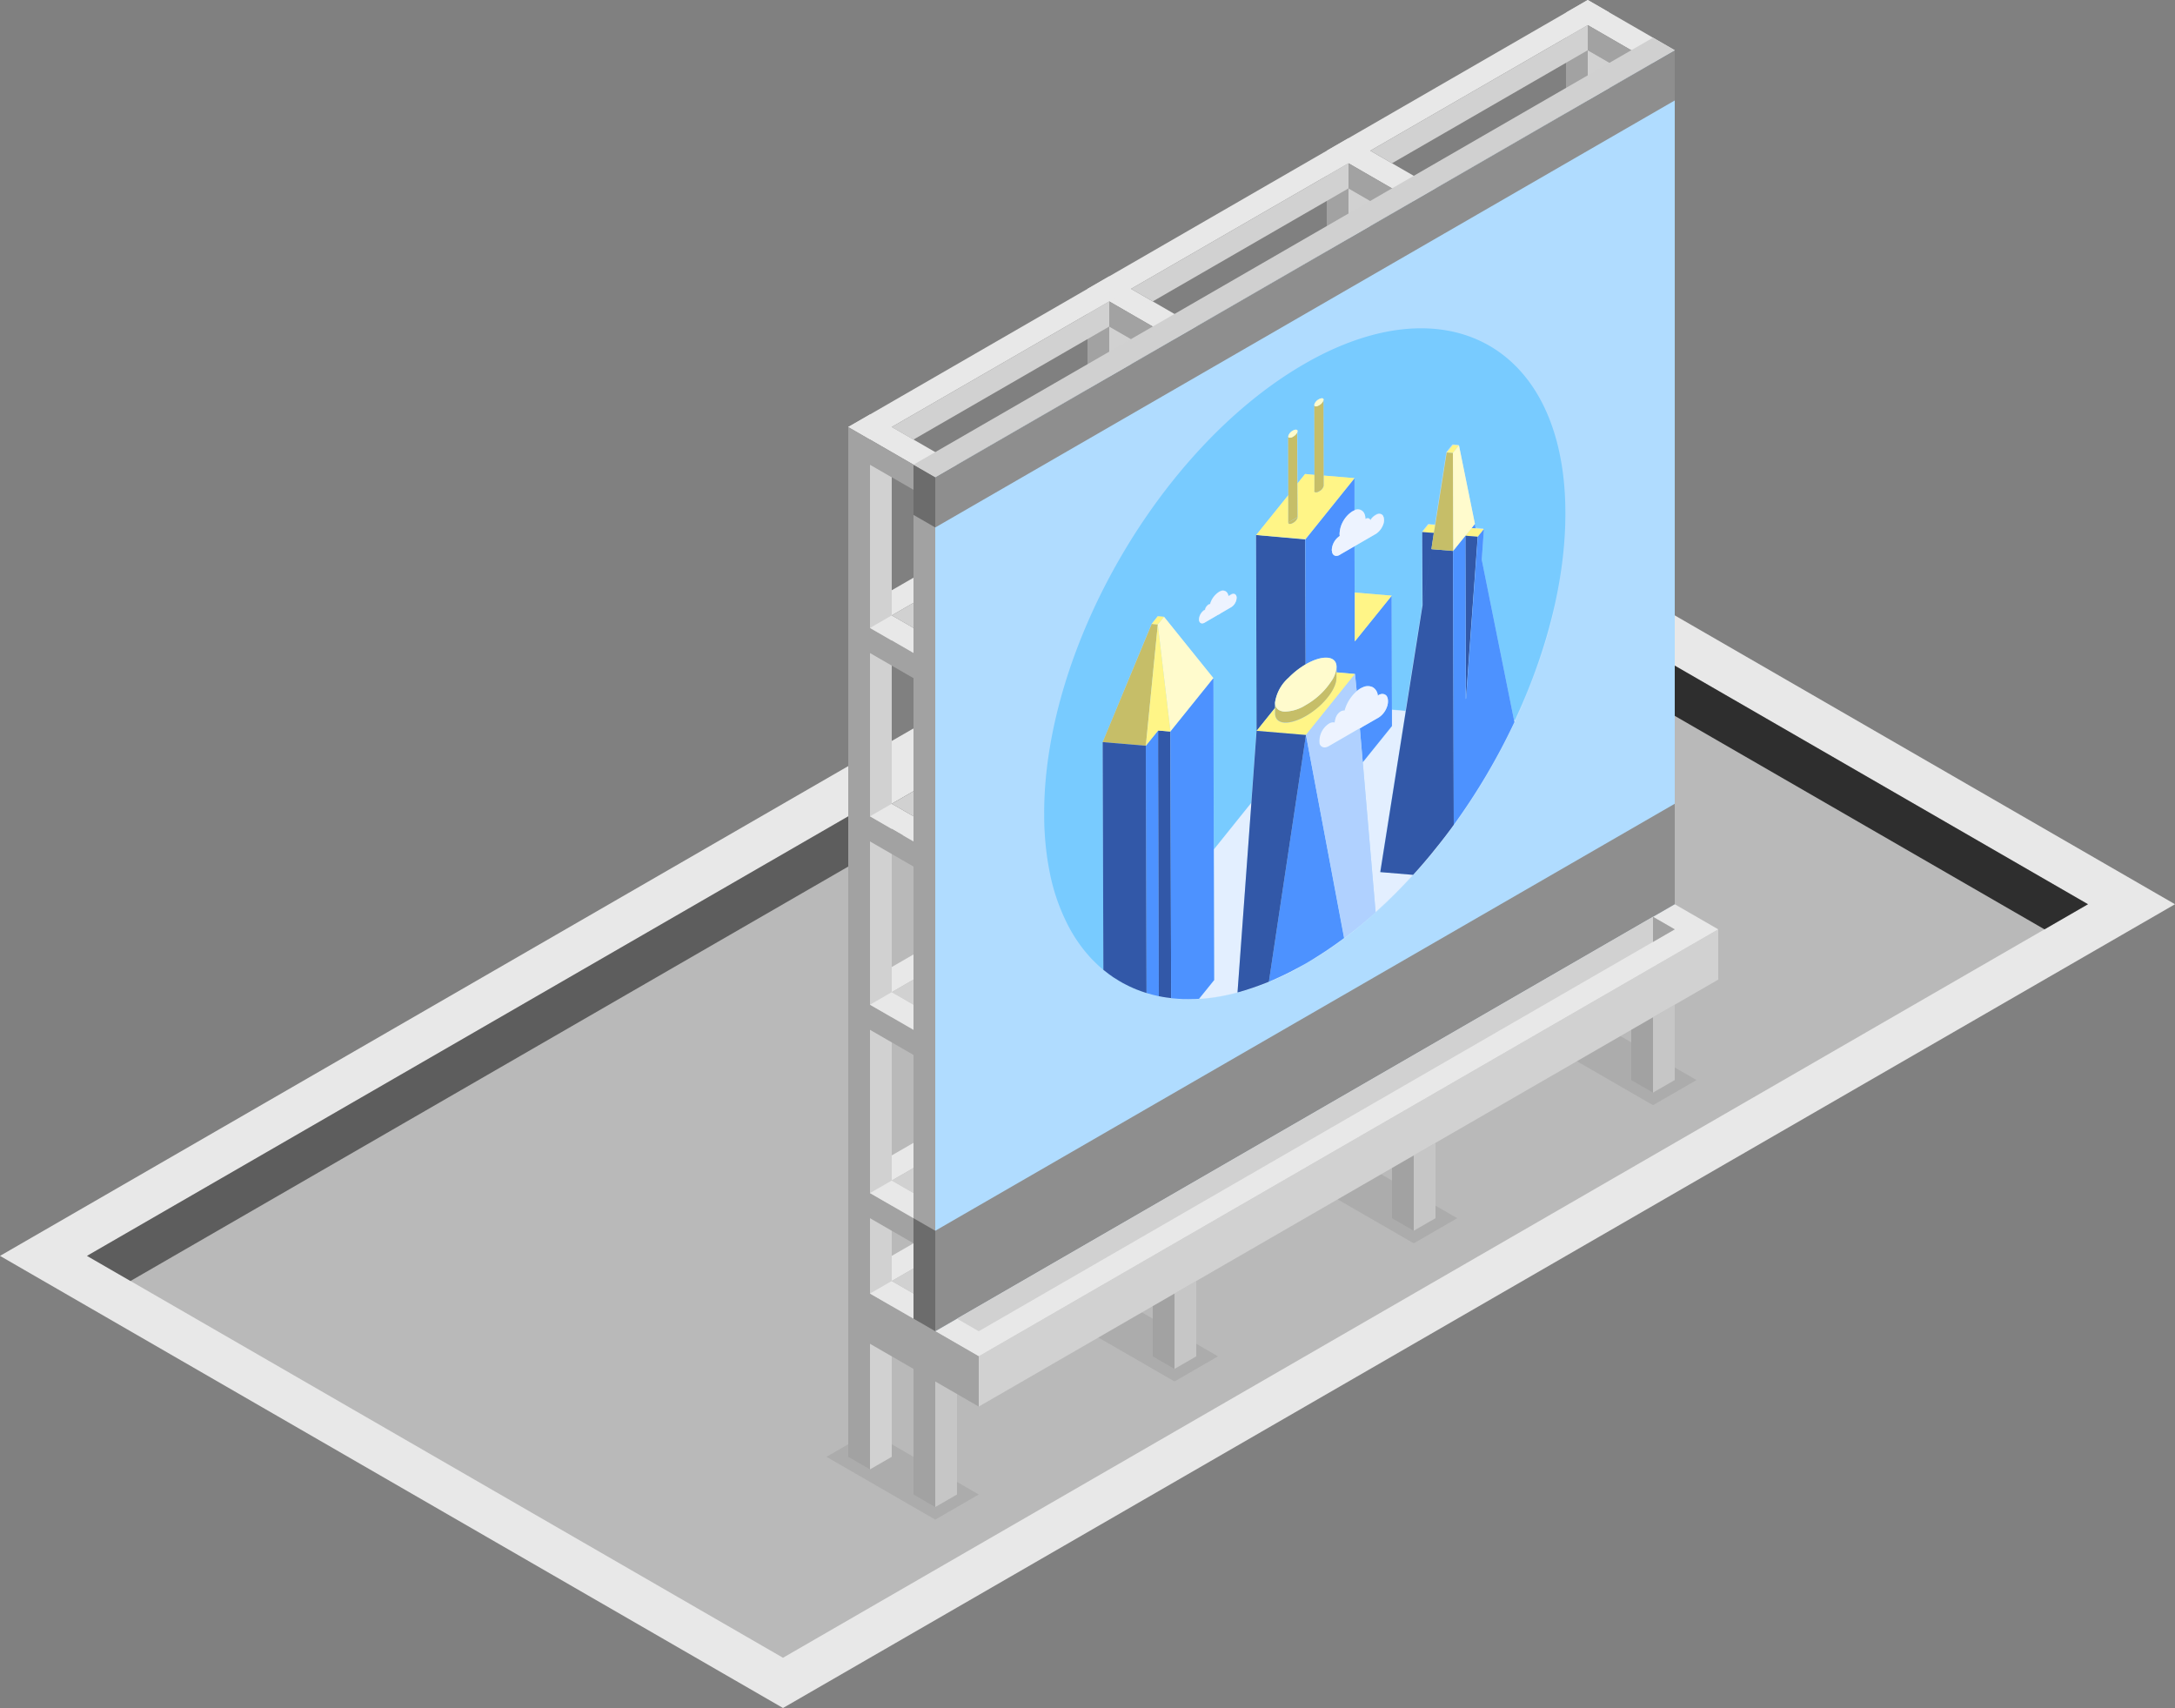 <svg id="Layer_1" data-name="Layer 1" xmlns="http://www.w3.org/2000/svg" viewBox="0 0 250 196.299">
  <rect x="0" y="0" width="250" height="196.299" fill="#808080" stroke="none"/>
  <defs>
    <style>
      .cls-1 {
        fill: #e8e8e8;
      }

      .cls-2 {
        fill: #b9b9b9;
      }

      .cls-3 {
        fill: #2e2e2e;
      }

      .cls-4 {
        fill: #5d5d5d;
      }

      .cls-5 {
        fill: #a2a2a2;
      }

      .cls-6 {
        fill: #d1d1d1;
      }

      .cls-7 {
        fill: #acacac;
      }

      .cls-8 {
        fill: #c6c6c6;
      }

      .cls-9 {
        fill: #b0dcff;
      }

      .cls-10 {
        fill: #8e8e8e;
      }

      .cls-11 {
        fill: #6c6c6c;
      }

      .cls-12 {
        fill: #d0d0d0;
      }

      .cls-13, .cls-14 {
        fill: none;
      }

      .cls-14 {
        stroke: #fff;
        stroke-linecap: round;
        stroke-linejoin: round;
        stroke-width: 0;
      }

      .cls-15 {
        fill: #fff;
      }

      .cls-16 {
        fill: #78cbff;
      }

      .cls-17 {
        fill: #e3efff;
      }

      .cls-18 {
        fill: #3258a8;
      }

      .cls-19 {
        fill: #4d92ff;
      }

      .cls-20 {
        fill: #fff587;
      }

      .cls-21 {
        fill: #fffbcd;
      }

      .cls-22 {
        fill: #c6be68;
      }

      .cls-23 {
        fill: #b0d1ff;
      }

      .cls-24 {
        fill: #edf3ff;
      }
    </style>
  </defs>
  <title>1Artboard 3</title>
  <g>
    <path id="Path" class="cls-1" d="M0,144.338l90,51.962,160-92.376L160,51.962Z"/>
    <path id="Path-2" data-name="Path" class="cls-2" d="M160,57.735l80,46.188L90,190.526,10,144.338Z"/>
    <path id="Path-3" data-name="Path" class="cls-3" d="M155,54.848v5.774l80,46.188,5-2.887Z"/>
    <path id="Path-4" data-name="Path" class="cls-4" d="M10,144.338,160,57.735v5.774L15,147.224Z"/>
    <g id="Group">
      <g id="Group-2" data-name="Group">
        <path id="Path-5" data-name="Path" class="cls-1" d="M192.5,5.774,182.5,0,180,1.443l10,5.774Z"/>
        <path id="Path-6" data-name="Path" class="cls-5" d="M180,1.443V15.877l2.5,1.443V5.774l5,2.887L190,7.217Z"/>
        <path id="Path-7" data-name="Path" class="cls-6" d="M185,15.877v-8.66l-2.5-1.443v11.547Z"/>
      </g>
      <path id="Path-8" data-name="Path" class="cls-1" d="M165,21.651l-10-5.774-2.5,1.443,10,5.774Z"/>
      <path id="Path-9" data-name="Path" class="cls-5" d="M152.5,17.32V31.754l2.5,1.443V21.651l5,2.887,2.5-1.443Z"/>
      <path id="Path-10" data-name="Path" class="cls-6" d="M157.5,31.754v-8.66L155,21.651v11.547Z"/>
      <g id="Group-3" data-name="Group">
        <path id="Path-11" data-name="Path" class="cls-1" d="M137.5,37.528l-10-5.774L125,33.198l10,5.774Z"/>
        <path id="Path-12" data-name="Path" class="cls-5" d="M125,33.198V47.631l2.5,1.443V37.528l5,2.887,2.5-1.443Z"/>
        <path id="Path-13" data-name="Path" class="cls-6" d="M130,47.631v-8.66l-2.5-1.443v11.547Z"/>
      </g>
      <path id="Path-14" data-name="Path" class="cls-1" d="M185,1.443,100,50.518l-2.5-1.443L182.5,0Z"/>
      <path id="Path-15" data-name="Path" class="cls-6" d="M182.5,5.774V2.887l-25,14.434,2.5,1.443Z"/>
      <path id="Path-16" data-name="Path" class="cls-6" d="M155,21.651V18.764L130,33.198l2.5,1.443Z"/>
      <path id="Path-17" data-name="Path" class="cls-6" d="M127.5,37.528V34.641l-25,14.434,2.5,1.443Z"/>
      <path id="Path-18" data-name="Path" class="cls-7" d="M190,127.017,177.5,119.8l5-2.887L195,124.13Z"/>
      <path id="Path-19" data-name="Path" class="cls-7" d="M162.5,142.894,150,135.677l5-2.887,12.5,7.217Z"/>
      <path id="Path-20" data-name="Path" class="cls-7" d="M135,158.771l-12.5-7.217,5-2.887,12.5,7.217Z"/>
      <path id="Path-21" data-name="Path" class="cls-7" d="M107.5,174.648,95,167.432l5-2.887,12.5,7.217Z"/>
      <g id="Group-4" data-name="Group">
        <path id="Path-22" data-name="Path" class="cls-8" d="M110,171.762l-2.5,1.443v-17.32l2.5-1.443Z"/>
        <path id="Path-23" data-name="Path" class="cls-5" d="M105,171.762l2.5,1.443V152.998l-2.5-1.443Z"/>
      </g>
      <g id="Group-5" data-name="Group">
        <path id="Path-24" data-name="Path" class="cls-8" d="M192.5,124.13l-2.5,1.443v-8.66l2.5-1.443Z"/>
        <path id="Path-25" data-name="Path" class="cls-5" d="M187.5,124.13l2.5,1.443v-8.66l-2.5-1.443Z"/>
      </g>
      <g id="Group-6" data-name="Group">
        <path id="Path-26" data-name="Path" class="cls-8" d="M137.5,155.885l-2.5,1.443v-8.66l2.5-1.443Z"/>
        <path id="Path-27" data-name="Path" class="cls-5" d="M132.5,155.885l2.5,1.443v-8.66l-2.5-1.443Z"/>
      </g>
      <g id="Group-7" data-name="Group">
        <path id="Path-28" data-name="Path" class="cls-8" d="M165,140.007l-2.5,1.443v-8.66l2.5-1.443Z"/>
        <path id="Path-29" data-name="Path" class="cls-5" d="M160,140.007l2.5,1.443v-8.66l-2.5-1.443Z"/>
      </g>
      <g id="Group-8" data-name="Group">
        <path id="Path-30" data-name="Path" class="cls-9" d="M192.5,5.774v98.15l-85,49.075v-98.15Z"/>
      </g>
      <path id="Path-31" data-name="Path" class="cls-6" d="M197.5,106.81l-85,49.075v5.774l85-49.075Z"/>
      <path id="Path-32" data-name="Path" class="cls-1" d="M197.5,106.81l-85,49.075-5-2.887,85-49.075Z"/>
      <path id="Path-33" data-name="Path" class="cls-10" d="M192.5,92.376l-85,49.075v11.547l85-49.075Z"/>
      <g id="Group-9" data-name="Group">
        <path id="Path-34" data-name="Path" class="cls-1" d="M110,53.405l-10-5.774-2.5,1.443,10,5.774Z"/>
        <path id="Path-35" data-name="Path" class="cls-5" d="M97.5,49.075V167.432l2.5,1.443V53.405l5,2.887,2.5-1.443Z"/>
        <path id="Path-36" data-name="Path" class="cls-6" d="M102.5,167.432V54.848L100,53.405v115.47Z"/>
      </g>
      <path id="Path-37" data-name="Path" class="cls-5" d="M112.5,161.658l-15-8.66v-5.774l15,8.66Z"/>
      <path id="Path-38" data-name="Path" class="cls-1" d="M105,148.668l-2.5-1.443-2.5,1.443,5,2.887Z"/>
      <path id="Path-39" data-name="Path" class="cls-5" d="M105,53.405v98.15l2.5,1.443v-98.15Z"/>
      <g id="Group-10" data-name="Group">
        <path id="Path-40" data-name="Path" class="cls-5" d="M107.5,76.499l-10-5.774v2.887l10,5.774Z"/>
        <path id="Path-41" data-name="Path" class="cls-1" d="M102.5,70.725,100,72.169l5,2.887V72.169Z"/>
      </g>
      <path id="Path-42" data-name="Path" class="cls-1" d="M105,69.282V66.395l-2.5,1.443v2.887Z"/>
      <path id="Path-43" data-name="Path" class="cls-1" d="M105,90.933V88.046l-2.5,1.443V92.376Z"/>
      <path id="Path-44" data-name="Path" class="cls-1" d="M105,112.583v-2.887l-2.5,1.443v2.887Z"/>
      <path id="Path-45" data-name="Path" class="cls-1" d="M105,134.234v-2.887l-2.5,1.443v2.887Z"/>
      <path id="Path-46" data-name="Path" class="cls-1" d="M105,145.781v-2.887l-2.5,1.443v2.887Z"/>
      <path id="Path-47" data-name="Path" class="cls-6" d="M105,72.169l-2.5-1.443L105,69.282Z"/>
      <path id="Path-48" data-name="Path" class="cls-6" d="M105,93.819l-2.5-1.443,2.5-1.443Z"/>
      <path id="Path-49" data-name="Path" class="cls-6" d="M105,115.47l-2.5-1.443,2.5-1.443Z"/>
      <path id="Path-50" data-name="Path" class="cls-6" d="M105,137.121l-2.5-1.443,2.5-1.443Z"/>
      <path id="Path-51" data-name="Path" class="cls-6" d="M105,148.668l-2.5-1.443,2.5-1.443Z"/>
      <g id="Group-11" data-name="Group">
        <path id="Path-52" data-name="Path" class="cls-5" d="M107.5,119.8l-10-5.774v2.887l10,5.774Z"/>
        <path id="Path-53" data-name="Path" class="cls-1" d="M102.5,114.027,100,115.47l5,2.887V115.47Z"/>
      </g>
      <g id="Group-12" data-name="Group">
        <path id="Path-54" data-name="Path" class="cls-5" d="M107.5,98.15l-10-5.774v2.887l10,5.774Z"/>
        <path id="Path-55" data-name="Path" class="cls-1" d="M102.5,92.376,100,93.819l5,2.887V93.819Z"/>
      </g>
      <g id="Group-13" data-name="Group">
        <path id="Path-56" data-name="Path" class="cls-5" d="M107.5,141.451l-10-5.774v2.887l10,5.774Z"/>
        <path id="Path-57" data-name="Path" class="cls-1" d="M102.5,135.677l-2.5,1.443,5,2.887v-2.887Z"/>
      </g>
      <path id="Path-58" data-name="Path" class="cls-6" d="M192.5,106.81l-80,46.188-2.5-1.443,80-46.188Z"/>
      <path id="Path-59" data-name="Path" class="cls-11" d="M105,140.007l2.5,1.443v11.547l-2.5-1.443Z"/>
      <path id="Path-60" data-name="Path" class="cls-10" d="M192.5,5.774V11.547l-85,49.075V54.848Z"/>
      <path id="Path-61" data-name="Path" class="cls-11" d="M105,53.405l2.5,1.443v5.774L105,59.178Z"/>
      <path id="Path-62" data-name="Path" class="cls-5" d="M190,105.366v2.887l2.5-1.443Z"/>
      <path id="Path-63" data-name="Path" class="cls-12" d="M105,53.405l2.5,1.443,85-49.075L190,4.33Z"/>
    </g>
    <g>
      <path class="cls-13" d="M153.994,61.607l-.001-.019a2.015,2.015,0,0,0-.915,1.632l.002.008A2.076,2.076,0,0,1,153.994,61.607Z"/>
      <polygon class="cls-13" points="132.382 71.706 133.077 70.831 133.059 70.829 132.362 71.706 126.744 85.291 132.381 71.708 132.382 71.706"/>
      <path class="cls-13" d="M153.635,76.726v-.08c0-1.295-1.594-1.434-3.546-.299,1.932-1.115,3.526-.976,3.526.299v.08a3.221,3.221,0,0,1-.558,1.514l.017-.01a3.193,3.193,0,0,0,.541-1.484v.538l2.131.179-2.111-.199Z"/>
      <path class="cls-13" d="M144.406,61.49l.001-.002-.015-.001.013-.015-.052-.004.06,22.509-.597,8.286-4.303,5.358v.02l.04,14.999-1.74,2.155c-.11.007-.221.014-.33.019.12-.004.236.004.357-.003a22.763,22.763,0,0,0,4.422-.737,28.653,28.653,0,0,0,3.605-1.235c.902-.379,1.833-.832,2.769-1.32-.121.063-.243.128-.365.19-.257.131-.513.254-.768.376q-.597.285-1.188.541c-.155.067-.311.137-.466.201-.071.029-.143.064-.214.092-.312.128-.617.237-.924.351q-.792.292-1.57.53c-.206.063-.414.131-.619.189-.094.026-.186.045-.28.07a23.072,23.072,0,0,1-3.826.701l-.004,0c-.196.018-.386.022-.579.034l1.739-2.154-.04-14.999,4.303-5.358.598-8.286-.06-22.509Z"/>
      <path class="cls-13" d="M134.613,114.711c-.141-.012-.28-.033-.42-.051.155.023.304.052.46.071.071.008.148.008.22.015-.086-.009-.174-.012-.259-.021Z"/>
      <path class="cls-13" d="M146.564,81.984v-.618l-.02.637c.02,1.295,1.594,1.434,3.546.299.247-.144.488-.301.72-.468-.226.16-.46.31-.7.448C148.157,83.398,146.564,83.279,146.564,81.984Z"/>
      <path class="cls-13" d="M156.145,83.777l-3.406,1.972a1.113,1.113,0,0,1-.344.135,1.078,1.078,0,0,0,.363-.135l3.406-1.972c.029-.015.068-.029.103-.044l-.001-.008C156.228,83.742,156.18,83.76,156.145,83.777Z"/>
      <path class="cls-13" d="M153.974,61.288l.001.011c0-.038.008-.078.01-.117C153.982,61.218,153.975,61.254,153.974,61.288Z"/>
      <path class="cls-13" d="M154.552,81.665a.453.453,0,0,0-.25.022.614.614,0,0,1,.249-.021Z"/>
      <path class="cls-13" d="M157.782,78.98a1.275,1.275,0,0,0-1.179.016c-.08.04-.139.08-.219.12a.865.865,0,0,1,.239-.1A1.327,1.327,0,0,1,157.782,78.98Z"/>
      <path class="cls-13" d="M158.396,79.953v-.02c.02,0,.02-.02.04-.02a.695.695,0,0,1,.938.064l-.002-.004c-.199-.279-.558-.299-.956-.08-.02,0-.02.02-.04.02v.02l-.007.007c.002.012.006.021.007.033Z"/>
      <path class="cls-13" d="M148.078,50.154l0,.111a.208.208,0,0,0,.114.034A.142.142,0,0,1,148.078,50.154Z"/>
      <path class="cls-13" d="M151.583,45.891a.995.995,0,0,0-.518.618A1.046,1.046,0,0,1,151.583,45.891Z"/>
      <path class="cls-13" d="M151.603,56.468a.7.7,0,0,1-.376.121.691.691,0,0,0,.396-.102,1.119,1.119,0,0,0,.538-.637l-.029.016A.934.934,0,0,1,151.603,56.468Z"/>
      <path class="cls-13" d="M146.961,61.724l3.049.279.02.002.04,14.355.02-.013-.04-14.362-.04-.003Z"/>
      <polygon class="cls-13" points="155.648 55.023 155.687 54.974 155.672 54.973 155.648 55.003 155.648 55.023"/>
      <path class="cls-13" d="M157.52,59.794a1.603,1.603,0,0,1,.578-.578c.02,0,.02-.02.04-.02.338-.199.636-.179.816.059-.008-.012-.01-.028-.019-.039a.596.596,0,0,0-.817-.06c-.02,0-.02.02-.04.02a1.99,1.99,0,0,0-.578.578c-.077-.233-.307-.292-.558-.148v.048C157.201,59.515,157.44,59.555,157.52,59.794Z"/>
      <path class="cls-13" d="M155.448,58.758a3.115,3.115,0,0,0-1.031,1.098,3.019,3.019,0,0,1,1.031-1.078l.239-.119a.814.814,0,0,1,1.133.362.809.809,0,0,0-1.133-.408v.026Z"/>
      <polygon class="cls-13" points="164.969 60.332 166.284 52.006 167.001 51.129 167.67 51.187 167.658 51.129 166.941 51.07 166.244 51.946 164.929 60.272 164.153 60.213 163.455 61.089 163.475 69.495 161.543 81.686 159.989 81.548 159.99 81.566 159.99 83.438 156.638 87.599 156.641 87.639 160.01 83.458 160.01 81.586 161.563 81.725 158.635 100.21 158.658 100.212 161.583 81.745 163.515 69.555 163.515 69.535 163.475 61.149 164.192 60.272 164.969 60.332"/>
      <path class="cls-13" d="M149.113,55.571l.02,3.864-1.036.606v.001l.378-.21.678-.396-.02-3.864.02-.025-.019-5.934a.482.482,0,0,1-.039.114Z"/>
      <path class="cls-13" d="M148.615,60.093c-.288.173-.515.156-.532-.023l-.006.003c0,.179.239.199.538.04.299-.179.538-.478.538-.637l-.006.004A1.012,1.012,0,0,1,148.615,60.093Z"/>
      <path class="cls-13" d="M151.066,46.548v.029a.124.124,0,0,0,.032.058A.152.152,0,0,1,151.066,46.548Z"/>
      <polygon class="cls-13" points="151.066 46.578 151.086 54.576 151.086 54.576 151.066 46.578"/>
      <path class="cls-13" d="M147.122,81.665a.908.908,0,0,1-.558-.857A.888.888,0,0,0,147.122,81.665Z"/>
      <polygon class="cls-13" points="155.647 54.934 155.635 54.949 155.647 54.951 155.647 54.934"/>
      <polygon class="cls-13" points="169.63 60.73 170.502 60.805 170.507 60.73 169.595 60.653 169.61 60.729 169.63 60.73"/>
      <path class="cls-13" d="M146.564,81.367v-.637a4.711,4.711,0,0,1,1.546-2.832,4.737,4.737,0,0,0-1.567,2.852v.618l-2.111,2.629,5.677.478-5.657-.478Z"/>
      <path class="cls-13" d="M128.155,112.432l.037.023c.288.188.58.367.881.532l.004.002C128.762,112.817,128.457,112.628,128.155,112.432Z"/>
      <polygon class="cls-13" points="155.727 73.653 155.727 68.102 155.707 68.101 155.723 72.753 155.727 73.653 155.727 73.653"/>
      <polygon class="cls-13" points="159.93 68.419 159.902 68.453 159.93 68.456 159.93 68.419"/>
      <polygon class="cls-13" points="168.475 80.331 168.495 80.306 168.435 61.567 168.475 80.331"/>
      <path class="cls-13" d="M133.198,114.492c-.455-.095-.908-.21-1.347-.341-.023-.007-.045-.015-.068-.022-.047-.014-.093-.03-.139-.045-.351-.111-.694-.235-1.031-.37q-.168-.068-.334-.139c-.308-.133-.609-.277-.905-.431.034.017.067.035.1.052.268.137.539.267.816.387.125.054.25.107.377.157q.498.2,1.014.363c.069.022.138.046.208.068.39.116.794.215,1.198.304.098.021.197.041.296.061.075.011.15.022.225.035C133.472,114.544,133.333,114.522,133.198,114.492Z"/>
      <path class="cls-13" d="M141.544,68.32c.243-.115.442-.059.536.118-.084-.211-.294-.281-.556-.158l-.333.196c.003.016.012.026.014.043Z"/>
      <path class="cls-13" d="M137.819,71.208a1.362,1.362,0,0,1,.578-1.056l.119-.06a.835.835,0,0,1,.219-.438.646.646,0,0,1,.179-.159.322.322,0,0,1,.179-.06,2.411,2.411,0,0,1,1.016-1.394.181.181,0,0,1,.139-.06.604.604,0,0,1,.851.22.605.605,0,0,0-.871-.26c-.04.02-.1.06-.14.08a2.571,2.571,0,0,0-1.016,1.394.583.583,0,0,0-.179.04,1.284,1.284,0,0,0-.179.159.768.768,0,0,0-.219.438l-.119.06a1.423,1.423,0,0,0-.578,1.056.54.54,0,0,0,.061.26A.582.582,0,0,1,137.819,71.208Z"/>
      <path class="cls-13" d="M151.583,45.891a.76.76,0,0,1,.362-.116A.726.726,0,0,0,151.583,45.891Z"/>
      <polygon class="cls-13" points="163.515 69.594 164.591 63.121 163.515 69.575 163.515 69.594"/>
      <polygon class="cls-13" points="169.85 61.687 168.496 80.305 168.517 80.278 169.869 61.687 170.495 60.901 170.495 60.898 169.85 61.687"/>
      <path class="cls-14" d="M128.192,112.455c.288.188.58.367.881.532"/>
      <path class="cls-15" d="M133.238,114.512c.048.008.098.015.147.023-.099-.019-.198-.039-.296-.061C133.139,114.485,133.188,114.502,133.238,114.512Z"/>
      <path class="cls-15" d="M145.867,112.839a28.653,28.653,0,0,1-3.605,1.235,22.763,22.763,0,0,1-4.422.737c-.121.007-.237-.001-.357.003-.021.001-.043.003-.064.004q-.415.015-.823.014c-.192-.001-.384,0-.574-.006-.013,0-.026,0-.04,0-.314-.011-.623-.036-.932-.064-.059-.005-.119-.009-.178-.015-.072-.007-.148-.007-.22-.015-.155-.019-.305-.048-.46-.071-.037-.005-.074-.008-.112-.013-.137-.02-.273-.041-.408-.065l-.063-.012c-.074-.012-.149-.024-.225-.035,4.492.883,9.836-.081,15.596-3.157l1.091-.629c-.163.095-.325.171-.488.262q-.475.264-.947.509C147.7,112.007,146.769,112.46,145.867,112.839Z"/>
      <path class="cls-15" d="M133.089,114.474c-.405-.088-.808-.187-1.198-.304C132.282,114.289,132.683,114.387,133.089,114.474Z"/>
      <path class="cls-14" d="M179.857,62.065q-.093,1.345-.265,2.707"/>
      <path class="cls-14" d="M130.668,113.74q.498.2,1.014.363"/>
      <polygon class="cls-15" points="129.073 112.988 129.077 112.99 129.077 112.99 129.073 112.988"/>
      <path class="cls-15" d="M129.374,113.143l.101.052c-.034-.017-.067-.035-.1-.052Z"/>
      <path class="cls-15" d="M179.883,61.626c.053-.889.088-1.774.085-2.647v-.001C179.971,59.852,179.937,60.737,179.883,61.626Z"/>
      <path class="cls-14" d="M179.883,61.626c-.009.146-.016.292-.026.439"/>
      <path class="cls-14" d="M130.668,113.74c-.127-.05-.252-.103-.377-.157"/>
      <path class="cls-15" d="M131.824,114.154c.022.007.045.01.067.017-.07-.021-.138-.045-.208-.068C131.731,114.118,131.776,114.139,131.824,114.154Z"/>
      <path class="cls-15" d="M127.989,112.332c.066.044.137.08.203.124l-.037-.023C128.101,112.397,128.043,112.368,127.989,112.332Z"/>
      <path class="cls-14" d="M179.592,64.772c-.007.052-.015.104-.022.155"/>
      <path class="cls-15" d="M178.805,69.277c-.012.053-.022.107-.034.16C178.783,69.384,178.793,69.331,178.805,69.277Z"/>
      <path class="cls-15" d="M179.253,66.98c-.024.136-.049.273-.074.409C179.204,67.252,179.23,67.116,179.253,66.98Z"/>
      <path class="cls-15" d="M174.092,82.98a73.291,73.291,0,0,1-6.972,11.812c-.086.118-.179.229-.266.346l-.04.055c-.436.598-.888,1.179-1.343,1.757-.069.087-.139.172-.208.258q-.388.489-.781.969-.698.844-1.416,1.661c-.204.233-.399.481-.605.71a59.215,59.215,0,0,1-4.342,4.322c-1.175,1.056-2.371,2.032-3.606,2.948a43.078,43.078,0,0,1-4.364,2.885l1.087-.627c13.116-8.125,24.027-24.697,27.537-40.639a64.908,64.908,0,0,1-4.599,13.363C174.152,82.861,174.112,82.921,174.092,82.98Z"/>
      <path class="cls-15" d="M179.57,64.927c-.09.681-.198,1.366-.317,2.052C179.372,66.293,179.481,65.609,179.57,64.927Z"/>
      <path class="cls-15" d="M179.18,67.389c-.114.628-.237,1.258-.375,1.889Q179.01,68.331,179.18,67.389Z"/>
      <path class="cls-14" d="M130.291,113.583c-.277-.12-.548-.25-.816-.387"/>
      <path class="cls-16" d="M132.362,71.706l.697-.876.019.002.001-.002.717.06,5.677,7.051.04,19.64v.04l4.303-5.358.597-8.286-.06-22.509.052.004,3.673-4.561v-.025l-.02-6.633a.134.134,0,0,1-.04-.1c.04-.02.04-.02.04-.04l0,.14a.146.146,0,0,0,.02.011l0-.111v-.04a1.045,1.045,0,0,1,.518-.618c.279-.159.498-.159.558.02v.02a.378.378,0,0,1-.02.077l.019,5.934.857-1.071,1.076.1-.02-7.998c-.006-.017-.02-.028-.02-.05.02,0,.02,0,.02-.02a.995.995,0,0,1,.518-.618.726.726,0,0,1,.362-.116.179.179,0,0,1,.196.136v.02a.387.387,0,0,1-.02.077l.02,8.647,3.493.294.012-.015v.017l.04.003-.015.019.015.001v3.639a.809.809,0,0,1,1.133.408,1.353,1.353,0,0,1,.122.554v.031c.251-.144.48-.085.558.148a1.99,1.99,0,0,1,.578-.578c.02,0,.02-.02.04-.02a.596.596,0,0,1,.817.06c.008.011.011.027.019.039l.001.001a.615.615,0,0,1,.057.121c.007.018.018.031.024.05a1.392,1.392,0,0,1-.081.944,2.155,2.155,0,0,1-.817.996c-.02,0-.02.02-.04.02l-2.41,1.394.036,9.971-.017-4.652.02.002v-.002l4.176.353.027-.034v.036l.006.001.014-.017v.018l.02.002-.02.024.04,13.064,1.554.138,1.932-12.191-.02-8.406.697-.876.777.06,1.315-8.326.697-.876.717.06.011.057.028.003,1.833,9.023-.02.02.084.42.912.078-.005.074.065.006-.239,3.346-.012.16,3.701,18.405.116.019c3.665-7.848,5.816-16.154,5.797-23.823-.006-5.922-1.324-10.742-3.637-14.28-4.878-7.44-14.135-9.205-24.859-3.637-.444.231-.892.48-1.342.736l-.402.232C133.364,51.523,120.176,74.275,120.02,93.132l.002.898c.006.42.013.839.032,1.248.005.108.014.213.02.32.025.444.055.883.095,1.313.011.115.024.227.035.34.044.424.094.844.152,1.254.014.097.028.192.043.288q.1.652.223,1.281c.012.062.024.124.036.186a22.877,22.877,0,0,0,2.333,6.522c.02.036.041.071.061.107q.273.486.57.943.06.092.12.183c.181.274.37.538.564.796.055.073.108.147.164.218.184.237.375.464.569.688.068.078.134.16.203.237.183.202.373.393.564.583.329.326.665.64,1.017.929l-.08-26.174Zm6.016-1.594.119-.06a.768.768,0,0,1,.219-.438,1.284,1.284,0,0,1,.179-.159.583.583,0,0,1,.179-.04,2.571,2.571,0,0,1,1.016-1.394c.04-.02.1-.06.14-.08a.605.605,0,0,1,.871.26.945.945,0,0,1,.091.274l.333-.196c.261-.123.472-.053.556.158a.54.54,0,0,1,.061.26,1.362,1.362,0,0,1-.578,1.056l-1.295.757a.603.603,0,0,1-.139.1c-.04.02-.1.04-.14.06l-1.573.916c-.261.123-.472.053-.556-.158a.54.54,0,0,1-.061-.26A1.423,1.423,0,0,1,138.377,70.112Z"/>
      <polygon class="cls-16" points="170.495 60.901 170.567 60.81 170.495 60.898 170.495 60.901"/>
      <polygon class="cls-16" points="150.05 61.965 144.408 61.489 144.406 61.49 146.961 61.724 150.01 61.982 150.05 61.985 155.648 55.023 155.648 55.003 150.05 61.965"/>
      <polygon class="cls-16" points="155.727 73.653 155.727 73.698 155.727 73.653 155.727 73.653"/>
      <path class="cls-17" d="M158.658,100.212l-.023-.002,2.928-18.485-1.554-.139v1.872l-3.368,4.18.002.022,1.472,17.169c.03-.027.06-.055.091-.082,1.432-1.287,2.828-2.681,4.168-4.151l.047-.051-3.767-.316Z"/>
      <path class="cls-17" d="M174.053,82.801l.04.179c.02-.06.06-.12.08-.179Z"/>
      <path class="cls-17" d="M139.572,112.64l-1.739,2.154c.193-.012.384-.016.579-.034l.004,0a23.072,23.072,0,0,0,3.826-.701l1.592-21.776-4.303,5.358Z"/>
      <path class="cls-18" d="M150.03,62.005l-.02-.002-3.049-.279-2.554-.234-.034-.003.06,22.509,2.111-2.629v-.618a4.737,4.737,0,0,1,1.567-2.852A9.382,9.382,0,0,1,150.07,76.36Z"/>
      <path class="cls-19" d="M159.99,81.566v-.018l-.04-13.064-4.223,5.234v-.02l0-.045-.003-.9-.036-9.971h0l-1.653.956a.02.02,0,0,1-.02.02c-.377.226-.706.142-.854-.161a.817.817,0,0,1-.052-.226.841.841,0,0,1-.03-.13l.002-.012-.002-.008a2.015,2.015,0,0,1,.915-1.632,1.595,1.595,0,0,1-.019-.28l.001-.009-.001-.011c.001-.035.008-.07.011-.105a3.044,3.044,0,0,1,.432-1.326,3.115,3.115,0,0,1,1.031-1.098l.239-.119V54.974l-.039.049L150.05,61.985l.04,14.362c1.952-1.135,3.546-.996,3.546.299v.618l2.111.199.198,1.977a2.581,2.581,0,0,1,.44-.323c.08-.04.139-.08.219-.12a1.275,1.275,0,0,1,1.179-.016,1.212,1.212,0,0,1,.587.96l.007-.007v-.02c.02,0,.02-.02.04-.02.398-.219.757-.199.956.08l.002.004c.005.006.013.009.018.016a.829.829,0,0,1,.067.153.769.769,0,0,1,.039.09,1.771,1.771,0,0,1-.105,1.071,2.372,2.372,0,0,1-.956,1.175c-.02,0-.02.02-.04.02l-1.733.996c-.1.06-.179.12-.259.159l-.12.06-.017.007.001.008c.013-.005.026-.011.037-.016l.333,3.881,3.352-4.16Z"/>
      <polygon class="cls-19" points="159.95 68.439 159.936 68.456 159.95 68.457 159.95 68.439"/>
      <polygon class="cls-20" points="148.098 60.042 148.078 60.053 148.098 60.042 148.098 60.042"/>
      <path class="cls-20" d="M144.408,61.489l5.642.477,5.598-6.963.024-.03.015-.019-.04-.003-.013-.001-3.493-.294V55.83c0,.011-.008.025-.009.036l.029-.016a1.119,1.119,0,0,1-.538.637.691.691,0,0,1-.396.102.182.182,0,0,1-.08-.03c-.005-.004-.015-.004-.02-.008a.144.144,0,0,1-.062-.123l.02-.011V54.575h0l-1.076-.1-.857,1.071-.02.025.02,3.864-.678.396.14-.078.538-.299c0,.007-.006.016-.006.024l.006-.004c0,.159-.239.458-.538.637-.299.159-.538.139-.538-.04l.006-.003c-.001-.007-.006-.009-.006-.017V56.911l-3.673,4.561-.013.015Z"/>
      <polygon class="cls-20" points="155.727 73.698 155.727 73.718 159.95 68.483 159.969 68.459 159.95 68.457 159.936 68.456 159.93 68.456 159.902 68.453 155.727 68.101 155.727 68.102 155.727 73.653 155.727 73.698"/>
      <polygon class="cls-20" points="166.284 52.006 167.001 52.066 167.698 51.189 167.67 51.187 167.001 51.129 166.284 52.006"/>
      <polygon class="cls-20" points="164.192 60.272 163.475 61.149 164.81 61.248 164.969 60.332 164.192 60.272"/>
      <path class="cls-18" d="M165.262,97.209c.069-.087.14-.171.208-.258.455-.578.907-1.159,1.343-1.757l.04-.055c.09-.122.177-.249.266-.372v-.003l-.02.029-.08-31.472-2.43-.199-1.076,6.474v-.02l1.076-6.454-.06-.02.279-1.853-1.335-.1.04,8.386v.02L161.583,81.745l-2.925,18.467-.003.018,3.767.316c.214-.236.432-.467.644-.707q.72-.815,1.416-1.661Q164.875,97.698,165.262,97.209Z"/>
      <polygon class="cls-19" points="169.61 60.729 169.595 60.653 169.511 60.232 169.152 60.691 169.61 60.729"/>
      <polygon class="cls-20" points="169.61 60.729 169.152 60.691 168.435 61.567 169.85 61.687 170.495 60.898 170.567 60.81 170.502 60.805 169.63 60.73 169.61 60.729"/>
      <polygon class="cls-18" points="168.435 61.567 168.495 80.306 168.495 80.311 168.496 80.305 169.85 61.687 168.435 61.567"/>
      <path class="cls-19" d="M170.327,64.157l.239-3.346-.072.09-.625.786L168.517,80.278l-.022.027,0,.006v-.005l-.02.025-.04-18.764L167.021,63.32l.08,31.472.02-.029A73.288,73.288,0,0,0,174.072,82.98l-.04-.179-.016-.079-3.701-18.405Z"/>
      <polygon class="cls-21" points="169.152 60.691 169.511 60.232 169.531 60.213 167.698 51.189 167.001 52.066 167.021 63.32 168.435 61.567 169.152 60.691"/>
      <polygon class="cls-22" points="166.284 52.006 164.969 60.332 164.81 61.248 164.531 63.101 164.591 63.121 167.021 63.32 167.001 52.066 166.284 52.006"/>
      <path class="cls-20" d="M153.615,77.283v.657l-.003.002c-.014,1.135-1.202,2.761-2.802,3.893-.233.167-.473.324-.72.468-1.952,1.135-3.526.996-3.546-.299l.02-.637-2.112,2.629,5.657.478,5.637-7.011Z"/>
      <path class="cls-19" d="M146.315,112.626q.592-.256,1.188-.541c.255-.122.511-.246.768-.376.121-.062.243-.127.365-.19q.472-.244.947-.509c.169-.093.337-.184.506-.282.629-.361,1.253-.754,1.873-1.156.258-.167.514-.338.77-.512q.667-.452,1.323-.933c.144-.105.29-.207.434-.314L150.11,84.474l-4.261,28.353C146.004,112.763,146.159,112.693,146.315,112.626Z"/>
      <path class="cls-23" d="M156.641,87.639l-.003-.04-.333-3.881c-.01.005-.024.01-.037.016-.035.015-.073.029-.103.044l-3.406,1.972a1.078,1.078,0,0,1-.363.135.593.593,0,0,1-.712-.414,2.389,2.389,0,0,1,1.056-2.291.881.881,0,0,1,.677-.139v-.06a1.361,1.361,0,0,1,.046-.223l.008-.038a1.581,1.581,0,0,1,.325-.694,1.391,1.391,0,0,1,.339-.279.806.806,0,0,1,.169-.058.453.453,0,0,1,.25-.022,4.554,4.554,0,0,1,1.374-2.211l.018-.015-.198-1.977-5.637,7.011,4.402,23.323.047-.034c.562-.418,1.116-.855,1.663-1.302.276-.226.549-.461.823-.694.212-.18.425-.359.635-.542.146-.129.29-.264.436-.394l-1.472-17.169Z"/>
      <path class="cls-18" d="M143.835,92.282l-1.592,21.776c.094-.025.186-.044.28-.07.205-.058.412-.126.619-.189q.777-.237,1.57-.53c.307-.113.613-.223.924-.351.071-.029.143-.063.214-.092L150.11,84.474l-5.677-.478Z"/>
      <path class="cls-22" d="M153.075,78.23l-.017.01a8.554,8.554,0,0,1-2.968,2.789,4.69,4.69,0,0,1-2.412.755,1.501,1.501,0,0,1-.556-.118.888.888,0,0,1-.558-.857v1.175c0,1.295,1.593,1.414,3.546.299.24-.137.474-.288.7-.448,1.601-1.132,2.788-2.758,2.802-3.893l.003-.002V76.746A3.193,3.193,0,0,1,153.075,78.23Z"/>
      <path class="cls-21" d="M147.122,81.665a1.501,1.501,0,0,0,.556.118,4.69,4.69,0,0,0,2.412-.755,8.554,8.554,0,0,0,2.968-2.789,3.221,3.221,0,0,0,.558-1.514v-.08c0-1.275-1.593-1.414-3.526-.299l-.02.013a9.382,9.382,0,0,0-1.959,1.538,4.711,4.711,0,0,0-1.546,2.832v.08A.908.908,0,0,0,147.122,81.665Z"/>
      <path class="cls-22" d="M148.078,60.053c0,.007.005.01.006.017.016.18.244.196.532.023a1.012,1.012,0,0,0,.531-.614c.001-.007.006-.017.006-.024l-.538.299-.14.078-.378.21Z"/>
      <path class="cls-22" d="M148.098,60.042l1.036-.606-.02-3.864-.019-5.845a1.191,1.191,0,0,1-.479.467.566.566,0,0,1-.423.105.208.208,0,0,1-.114-.034.146.146,0,0,1-.02-.011l.02,6.633v3.167Z"/>
      <path class="cls-22" d="M148.018,50.153a.134.134,0,0,0,.04.1l0-.14C148.058,50.133,148.058,50.133,148.018,50.153Z"/>
      <path class="cls-21" d="M148.192,50.298a.566.566,0,0,0,.423-.105,1.191,1.191,0,0,0,.479-.467.482.482,0,0,0,.039-.114.378.378,0,0,0,.02-.077v-.02c-.06-.179-.279-.179-.558-.02a1.045,1.045,0,0,0-.518.618v.04A.142.142,0,0,0,148.192,50.298Z"/>
      <path class="cls-22" d="M151.066,46.548v-.04c0,.02,0,.02-.02.02,0,.021.013.033.02.05v-.03Z"/>
      <path class="cls-22" d="M151.086,56.417l-.02.011a.144.144,0,0,0,.062.123c.005.004.014.004.02.008a.182.182,0,0,0,.08.03.7.7,0,0,0,.376-.121.934.934,0,0,0,.529-.601c.001-.011.009-.025.009-.036V54.655l-.02-8.647a1.054,1.054,0,0,1-.518.58c-.242.145-.437.153-.506.048a.124.124,0,0,1-.032-.058l.02,7.998Z"/>
      <path class="cls-21" d="M151.066,46.548a.152.152,0,0,0,.032.088c.068.105.264.097.506-.048a1.054,1.054,0,0,0,.518-.58.387.387,0,0,0,.02-.077v-.02a.179.179,0,0,0-.196-.136.76.76,0,0,0-.362.116,1.046,1.046,0,0,0-.518.618v.04Z"/>
      <path class="cls-19" d="M133.118,83.956l-1.414,1.753.08,28.42c.023.007.045.015.068.022.438.131.891.246,1.347.341l-.08-27.727Z"/>
      <path class="cls-18" d="M134.533,84.076l-1.414-.12v2.809l.08,27.727c.135.029.274.052.411.077l.063.012c.135.024.272.044.408.065.037.005.074.009.112.013.14.018.28.04.42.051Z"/>
      <polygon class="cls-21" points="134.533 84.076 139.473 77.941 133.796 70.889 133.079 71.766 134.533 84.076"/>
      <polygon class="cls-22" points="132.382 71.706 132.381 71.708 126.744 85.291 131.704 85.709 133.079 71.766 132.382 71.706"/>
      <path class="cls-19" d="M139.553,112.64l-.04-14.999v-.06l-.04-19.64-4.94,6.135.08,30.636v.013c.085.01.173.013.259.021.059.006.119.01.178.015.309.027.619.053.932.064.013,0,.026,0,.04,0,.19.006.382.006.574.006q.408.001.823-.014c.021-.001.043-.003.064-.004.11-.005.22-.012.33-.019Z"/>
      <path class="cls-18" d="M130.28,113.575q.166.072.334.139c.337.136.681.26,1.031.37.047.015.093.031.139.045l-.08-28.42-4.96-.418.08,26.174c.036.029.074.053.11.082.324.263.655.513.997.745l.058.039c.054.036.112.065.166.1.302.197.608.385.922.558h0l.007.004c.09.049.182.094.273.141l.016.008,0,0C129.671,113.297,129.972,113.442,130.28,113.575Z"/>
      <polygon class="cls-20" points="134.533 84.076 133.079 71.766 131.704 85.709 133.118 83.956 134.533 84.076"/>
      <polygon class="cls-20" points="133.079 71.766 133.796 70.889 133.079 70.829 133.077 70.831 132.382 71.706 133.079 71.766"/>
      <path class="cls-24" d="M156.145,83.777c.035-.017.083-.035.122-.052l.017-.007.12-.06c.08-.04.159-.1.259-.159l1.733-.996c.02,0,.02-.02.04-.02a2.372,2.372,0,0,0,.956-1.175,1.771,1.771,0,0,0,.105-1.071.769.769,0,0,0-.039-.09.829.829,0,0,0-.067-.153c-.005-.007-.013-.009-.018-.016a.695.695,0,0,0-.938-.064c-.02,0-.02.02-.04.02v.02l-.02.02c-.002-.012-.005-.021-.007-.033a1.212,1.212,0,0,0-.587-.96,1.327,1.327,0,0,0-1.159.036.865.865,0,0,0-.239.1,2.581,2.581,0,0,0-.44.323l-.018.015a4.554,4.554,0,0,0-1.374,2.211l0,0a.614.614,0,0,0-.249.021.806.806,0,0,0-.169.058,1.391,1.391,0,0,0-.339.279,1.581,1.581,0,0,0-.325.694l-.008.038a1.361,1.361,0,0,0-.046.223v.06a.881.881,0,0,0-.677.139,2.389,2.389,0,0,0-1.056,2.291.593.593,0,0,0,.712.414,1.113,1.113,0,0,0,.344-.135Z"/>
      <path class="cls-24" d="M155.687,58.659l-.239.119a3.25,3.25,0,0,0-1.463,2.404c-.002.039-.01.079-.01.117l-.001.009a1.595,1.595,0,0,0,.019.28l.001.019a2.076,2.076,0,0,0-.915,1.622l-.002.012a.841.841,0,0,0,.03.13.817.817,0,0,0,.052.226c.147.304.477.387.854.161a.02.02,0,0,0,.02-.02l1.653-.956h0l2.41-1.394c.02,0,.02-.02.04-.02a2.155,2.155,0,0,0,.817-.996,1.392,1.392,0,0,0,.081-.944c-.005-.019-.017-.032-.024-.05a.615.615,0,0,0-.057-.121l-.001-.001c-.179-.238-.478-.258-.816-.059-.02,0-.02.02-.04.02a1.603,1.603,0,0,0-.578.578c-.08-.239-.319-.279-.578-.139v-.08a1.353,1.353,0,0,0-.122-.554A.814.814,0,0,0,155.687,58.659Z"/>
      <path class="cls-24" d="M140.25,67.981a.181.181,0,0,0-.139.06,2.411,2.411,0,0,0-1.016,1.394.322.322,0,0,0-.179.06.646.646,0,0,0-.179.159.835.835,0,0,0-.219.438l-.119.06a1.362,1.362,0,0,0-.578,1.056.582.582,0,0,0,.042.22c.084.211.294.281.556.158l1.573-.916c.04-.02.1-.04.14-.06a.603.603,0,0,0,.139-.1l1.295-.757a1.362,1.362,0,0,0,.578-1.056.54.54,0,0,0-.061-.26c-.095-.178-.293-.233-.536-.118l-.338.199c-.003-.017-.011-.027-.014-.043a.945.945,0,0,0-.091-.274A.604.604,0,0,0,140.25,67.981Z"/>
    </g>
  </g>
</svg>
